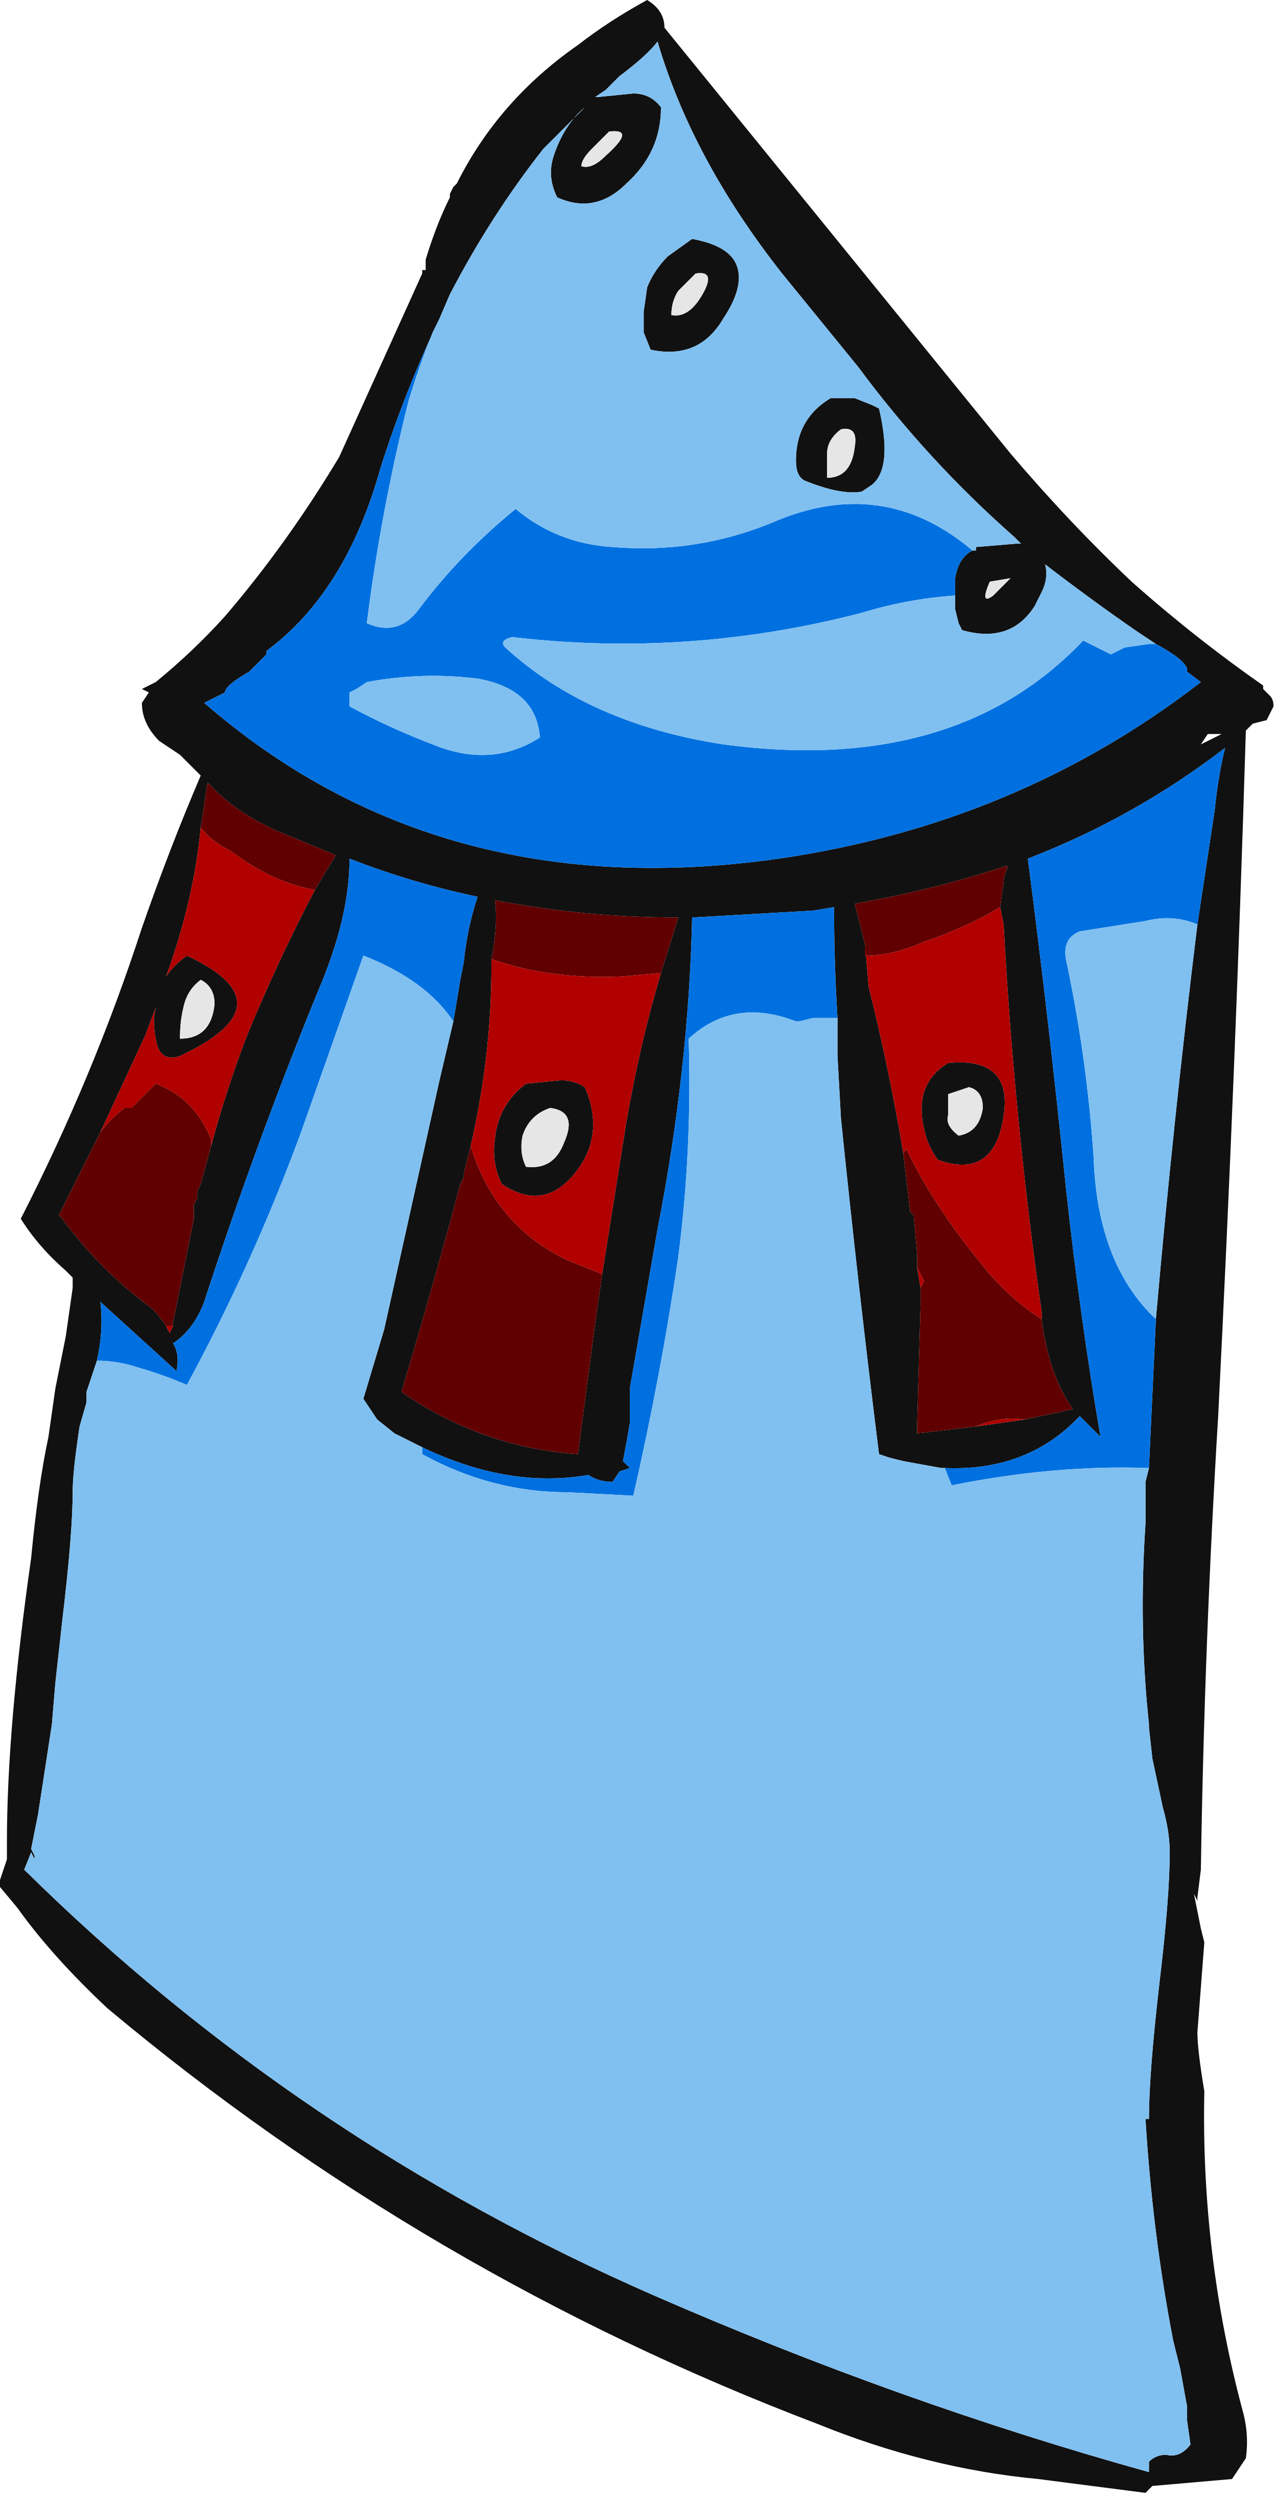 <?xml version="1.0" encoding="UTF-8" standalone="no"?>
<svg xmlns:ffdec="https://www.free-decompiler.com/flash" xmlns:xlink="http://www.w3.org/1999/xlink" ffdec:objectType="shape" height="36.1px" width="18.45px" xmlns="http://www.w3.org/2000/svg">
  <g transform="matrix(1.0, 0.0, 0.0, 1.0, 12.7, 4.8)">
    <path d="M-6.1 -2.15 Q-5.5 -3.35 -4.35 -4.15 -3.9 -4.5 -3.35 -4.8 -3.1 -4.65 -3.1 -4.4 L1.9 1.75 Q2.75 2.75 3.65 3.6 4.55 4.4 5.55 5.1 L5.55 5.15 5.65 5.25 Q5.7 5.3 5.7 5.4 L5.7 5.4 5.6 5.6 5.4 5.65 5.3 5.75 Q5.15 10.7 4.9 15.65 4.7 18.95 4.65 22.2 L4.6 22.6 4.6 22.65 4.55 22.55 4.65 23.05 4.7 23.25 4.6 24.55 Q4.6 24.8 4.7 25.4 4.65 27.75 5.25 30.0 5.35 30.35 5.3 30.7 L5.1 31.0 3.95 31.1 Q3.9 31.15 3.85 31.2 L2.3 31.0 Q0.7 30.85 -0.9 30.2 -6.55 28.05 -11.15 24.2 -11.95 23.45 -12.45 22.75 L-12.7 22.45 -12.7 22.35 -12.6 22.05 -12.6 21.8 Q-12.6 20.15 -12.25 17.7 -12.15 16.65 -12.0 15.95 L-11.9 15.25 -11.75 14.5 -11.65 13.8 -11.65 13.65 -11.75 13.55 Q-12.15 13.2 -12.4 12.8 -11.35 10.75 -10.65 8.6 -10.25 7.45 -9.8 6.4 L-10.1 6.1 -10.4 5.9 Q-10.65 5.65 -10.65 5.35 L-10.55 5.2 -10.65 5.15 -10.45 5.05 Q-9.9 4.6 -9.45 4.1 -8.55 3.05 -7.8 1.8 L-6.6 -0.85 -6.6 -0.9 -6.55 -0.9 -6.55 -1.05 Q-6.4 -1.55 -6.2 -1.95 L-6.2 -2.0 -6.15 -2.1 -6.1 -2.15 M-6.35 -0.2 Q-6.85 0.85 -7.2 1.95 -7.7 3.75 -8.85 4.6 L-8.85 4.65 -9.1 4.9 Q-9.45 5.1 -9.45 5.2 L-9.75 5.35 Q-6.35 8.3 -1.45 7.6 2.0 7.1 4.65 5.05 L4.45 4.9 4.45 4.85 Q4.4 4.75 4.25 4.65 4.1 4.55 4.0 4.5 L3.7 4.3 Q3.05 3.85 2.4 3.35 2.45 3.55 2.35 3.75 L2.25 3.95 Q1.9 4.5 1.2 4.3 L1.15 4.2 1.1 4.0 1.1 3.9 1.1 3.55 Q1.15 3.25 1.35 3.15 L1.4 3.15 1.4 3.1 2.0 3.05 2.05 3.05 1.95 2.95 Q0.7 1.85 -0.3 0.5 L-1.4 -0.85 Q-2.7 -2.5 -3.2 -4.2 -3.35 -4.0 -3.75 -3.7 L-3.95 -3.5 -4.1 -3.4 -4.05 -3.4 -3.55 -3.45 Q-3.3 -3.45 -3.15 -3.25 -3.15 -2.6 -3.65 -2.15 -4.1 -1.7 -4.65 -1.95 -4.8 -2.25 -4.7 -2.55 -4.55 -3.0 -4.25 -3.25 L-4.85 -2.65 Q-5.6 -1.7 -6.2 -0.55 L-6.35 -0.2 M-4.15 -2.65 Q-4.3 -2.5 -4.3 -2.4 -4.15 -2.35 -3.95 -2.55 -3.5 -2.95 -3.9 -2.9 L-4.15 -2.65 M-3.35 -0.65 Q-3.25 -0.9 -3.05 -1.1 L-2.7 -1.35 Q-2.15 -1.25 -2.05 -0.95 -1.95 -0.65 -2.25 -0.2 -2.6 0.4 -3.3 0.25 L-3.4 0.0 -3.4 -0.3 -3.35 -0.65 M-2.9 -0.6 Q-3.0 -0.45 -3.0 -0.25 -2.75 -0.2 -2.55 -0.55 -2.35 -0.9 -2.65 -0.85 L-2.9 -0.6 M-0.4 0.95 L-0.35 0.95 -0.1 1.05 0.0 1.1 Q0.2 1.95 -0.1 2.2 L-0.25 2.3 Q-0.55 2.35 -1.05 2.15 -1.2 2.1 -1.2 1.85 -1.2 1.25 -0.7 0.95 L-0.4 0.95 M-0.55 1.4 Q-0.75 1.55 -0.75 1.75 L-0.75 2.1 Q-0.4 2.1 -0.35 1.65 -0.3 1.35 -0.55 1.4 M-6.15 9.95 L-6.05 9.35 -6.0 9.1 Q-5.95 8.6 -5.8 8.15 -6.75 7.95 -7.65 7.6 -7.65 8.45 -8.1 9.5 -9.0 11.7 -9.75 14.0 -9.9 14.4 -10.2 14.6 -10.1 14.75 -10.15 15.0 L-11.25 14.0 Q-11.2 14.4 -11.3 14.85 L-11.45 15.3 -11.45 15.45 -11.55 15.8 Q-11.65 16.45 -11.65 16.75 -11.65 17.35 -11.8 18.6 L-11.9 19.5 -11.95 20.1 -12.15 21.4 -12.25 21.9 -12.2 22.0 -12.2 22.05 -12.25 21.95 -12.35 22.2 Q-8.4 26.1 -3.25 28.35 0.3 29.9 3.9 30.9 3.9 30.85 3.9 30.75 4.0 30.65 4.15 30.65 4.35 30.7 4.5 30.5 L4.45 30.15 4.45 29.95 4.35 29.4 4.25 29.0 Q3.95 27.45 3.85 25.8 L3.9 25.8 Q3.9 25.15 4.05 23.85 4.2 22.6 4.2 21.95 4.2 21.65 4.1 21.3 L3.95 20.6 3.9 20.15 3.9 20.1 Q3.75 18.7 3.85 17.2 L3.85 16.6 3.9 16.4 4.0 14.25 Q4.25 11.4 4.6 8.55 L4.85 6.9 Q4.9 6.4 5.0 6.0 3.7 7.0 2.15 7.6 2.45 9.9 2.7 12.35 2.9 14.2 3.2 15.95 L2.9 15.65 Q2.15 16.45 0.95 16.4 L0.9 16.4 0.35 16.3 0.15 16.25 0.0 16.2 Q-0.3 13.8 -0.55 11.35 L-0.6 10.45 -0.6 9.9 Q-0.65 9.1 -0.65 8.3 L-0.95 8.35 -2.7 8.45 Q-2.75 10.65 -3.2 12.95 -3.4 14.1 -3.6 15.25 -3.6 15.5 -3.6 15.75 -3.65 16.05 -3.7 16.3 L-3.6 16.4 -3.75 16.45 -3.85 16.6 Q-4.05 16.6 -4.2 16.5 -5.35 16.7 -6.6 16.1 L-7.0 15.9 -7.25 15.7 -7.45 15.4 -7.15 14.4 -6.35 10.8 -6.15 9.95 M-8.15 8.05 L-7.85 7.55 -8.45 7.3 Q-9.25 7.0 -9.7 6.5 L-9.8 7.15 Q-9.9 8.2 -10.3 9.3 -10.2 9.15 -10.0 9.0 -8.5 9.7 -10.1 10.45 -10.4 10.55 -10.45 10.2 -10.5 9.95 -10.45 9.75 L-10.6 10.15 -11.25 11.55 -11.85 12.75 -11.8 12.8 Q-11.25 13.55 -10.5 14.1 -10.4 14.2 -10.3 14.35 L-10.25 14.45 -10.2 14.35 -10.2 14.3 -9.9 12.8 -9.9 12.6 -9.85 12.5 -9.85 12.4 -9.8 12.3 -9.65 11.75 Q-9.45 11.0 -9.15 10.2 -8.7 9.1 -8.15 8.05 M-10.1 10.2 Q-9.65 10.2 -9.6 9.7 -9.6 9.45 -9.8 9.35 -10.0 9.5 -10.05 9.75 -10.1 9.95 -10.1 10.2 M-5.9 11.75 L-6.0 12.15 -6.0 12.2 -6.05 12.3 Q-6.45 13.8 -6.9 15.3 -5.75 16.1 -4.35 16.2 L-4.1 14.3 -4.0 13.6 -3.65 11.4 Q-3.45 10.25 -3.15 9.25 L-2.9 8.45 Q-4.25 8.45 -5.55 8.2 -5.5 8.55 -5.6 9.05 L-5.6 9.15 Q-5.6 10.45 -5.9 11.75 M-0.2 8.85 L-0.15 9.45 Q0.15 10.65 0.35 11.85 L0.45 12.7 0.5 12.75 0.55 13.3 0.55 13.5 0.6 13.8 0.6 14.05 0.55 15.8 0.55 15.9 1.4 15.8 2.1 15.7 2.8 15.55 Q2.45 15.05 2.35 14.25 L2.35 14.15 Q1.95 11.35 1.8 8.55 L1.75 8.3 1.8 7.95 Q1.8 7.85 1.85 7.75 L1.85 7.7 Q0.8 8.05 -0.35 8.25 L-0.2 8.85 M-5.1 12.05 Q-4.7 12.1 -4.55 11.7 -4.35 11.25 -4.75 11.2 -5.05 11.3 -5.15 11.6 -5.2 11.85 -5.1 12.05 M-4.6 10.8 Q-4.4 10.8 -4.25 10.9 -3.95 11.6 -4.4 12.15 -4.85 12.7 -5.45 12.3 -5.6 12.0 -5.55 11.65 -5.5 11.15 -5.1 10.85 L-4.6 10.8 M1.65 3.8 L1.9 3.55 1.6 3.6 Q1.45 3.95 1.65 3.8 M4.75 5.8 L4.65 5.95 4.95 5.8 4.75 5.8 M1.0 10.55 Q2.05 10.45 1.75 11.55 1.55 12.2 0.85 11.95 0.7 11.75 0.65 11.5 0.5 10.85 1.0 10.55 M1.0 11.0 L1.0 11.3 Q0.95 11.45 1.15 11.6 1.45 11.55 1.5 11.2 1.5 10.95 1.3 10.9 L1.0 11.0 M0.4 15.9 L0.4 15.9 M4.5 31.3 L4.5 31.3" fill="#111111" fill-rule="evenodd" stroke="none"/>
    <path d="M-6.35 -0.2 L-6.45 0.0 Q-6.65 0.5 -6.8 1.0 -7.2 2.6 -7.4 4.2 -6.95 4.4 -6.65 4.0 -6.05 3.2 -5.25 2.55 -4.65 3.05 -3.85 3.1 -2.65 3.2 -1.55 2.75 0.05 2.05 1.35 3.15 1.15 3.25 1.1 3.55 L1.1 3.9 1.1 3.8 Q0.4 3.85 -0.25 4.05 -2.75 4.7 -5.3 4.4 -5.5 4.45 -5.4 4.55 -4.2 5.65 -2.25 5.95 1.1 6.4 2.95 4.45 L3.35 4.65 3.55 4.55 3.9 4.5 4.0 4.5 Q4.1 4.55 4.25 4.65 4.4 4.75 4.45 4.85 L4.45 4.9 4.65 5.05 Q2.0 7.1 -1.45 7.6 -6.35 8.3 -9.75 5.35 L-9.45 5.2 Q-9.45 5.1 -9.1 4.9 L-8.85 4.65 -8.85 4.6 Q-7.7 3.75 -7.2 1.95 -6.85 0.85 -6.35 -0.2 M-6.15 9.95 Q-6.55 9.35 -7.45 9.0 L-8.35 11.55 Q-9.05 13.45 -10.0 15.2 -10.35 15.05 -10.7 14.95 -11.0 14.85 -11.3 14.85 -11.2 14.4 -11.25 14.0 L-10.15 15.0 Q-10.1 14.75 -10.2 14.6 -9.9 14.4 -9.75 14.0 -9.0 11.7 -8.1 9.5 -7.65 8.45 -7.65 7.6 -6.75 7.95 -5.8 8.15 -5.95 8.6 -6.0 9.1 L-6.05 9.35 -6.15 9.95 M-4.9 5.85 Q-4.95 5.15 -5.8 5.0 -6.6 4.9 -7.4 5.05 L-7.55 5.15 -7.65 5.2 -7.65 5.4 Q-7.1 5.7 -6.45 5.95 -5.6 6.3 -4.9 5.85 M3.9 16.4 Q2.55 16.35 1.05 16.65 L0.95 16.4 Q2.15 16.45 2.9 15.65 L3.2 15.95 Q2.9 14.2 2.7 12.35 2.45 9.9 2.15 7.6 3.7 7.0 5.0 6.0 4.9 6.4 4.85 6.9 L4.6 8.55 Q4.25 8.4 3.85 8.5 L2.9 8.65 Q2.65 8.75 2.7 9.05 3.0 10.45 3.1 11.9 3.15 13.45 4.0 14.25 L3.9 16.4 M-0.6 9.9 L-0.95 9.9 -1.15 9.95 -1.2 9.95 Q-2.1 9.6 -2.75 10.2 -2.7 11.8 -2.9 13.35 -3.15 15.05 -3.55 16.8 L-4.5 16.75 Q-5.6 16.75 -6.6 16.2 L-6.6 16.1 Q-5.35 16.7 -4.2 16.5 -4.05 16.6 -3.85 16.6 L-3.75 16.45 -3.6 16.4 -3.7 16.3 Q-3.65 16.05 -3.6 15.75 -3.6 15.5 -3.6 15.25 -3.4 14.1 -3.2 12.95 -2.75 10.65 -2.7 8.45 L-0.95 8.35 -0.65 8.3 Q-0.65 9.1 -0.6 9.9" fill="#0070e0" fill-rule="evenodd" stroke="none"/>
    <path d="M1.35 3.15 Q0.05 2.05 -1.55 2.75 -2.65 3.2 -3.85 3.1 -4.65 3.05 -5.25 2.55 -6.05 3.2 -6.65 4.0 -6.95 4.4 -7.4 4.2 -7.2 2.6 -6.8 1.0 -6.65 0.5 -6.45 0.0 L-6.35 -0.2 -6.2 -0.55 Q-5.6 -1.7 -4.85 -2.65 L-4.25 -3.25 Q-4.55 -3.0 -4.7 -2.55 -4.8 -2.25 -4.65 -1.95 -4.1 -1.7 -3.65 -2.15 -3.15 -2.6 -3.15 -3.25 -3.3 -3.45 -3.55 -3.45 L-4.05 -3.4 -4.1 -3.4 -3.95 -3.5 -3.75 -3.7 Q-3.35 -4.0 -3.2 -4.2 -2.7 -2.5 -1.4 -0.85 L-0.3 0.5 Q0.7 1.85 1.95 2.95 L2.05 3.05 2.0 3.05 1.4 3.1 1.4 3.15 1.35 3.15 M4.0 4.5 L3.9 4.5 3.55 4.55 3.35 4.65 2.95 4.45 Q1.1 6.4 -2.25 5.95 -4.2 5.65 -5.4 4.55 -5.5 4.45 -5.3 4.4 -2.75 4.7 -0.25 4.05 0.4 3.85 1.1 3.8 L1.1 3.9 1.1 4.0 1.15 4.2 1.2 4.3 Q1.9 4.5 2.25 3.95 L2.35 3.75 Q2.45 3.55 2.4 3.35 3.05 3.85 3.7 4.3 L4.0 4.5 M-3.35 -0.65 L-3.4 -0.3 -3.4 0.0 -3.3 0.25 Q-2.6 0.4 -2.25 -0.2 -1.95 -0.65 -2.05 -0.95 -2.15 -1.25 -2.7 -1.35 L-3.05 -1.1 Q-3.25 -0.9 -3.35 -0.65 M-0.4 0.95 L-0.7 0.95 Q-1.2 1.25 -1.2 1.85 -1.2 2.1 -1.05 2.15 -0.55 2.35 -0.25 2.3 L-0.1 2.2 Q0.2 1.95 0.0 1.1 L-0.1 1.05 -0.35 0.95 -0.4 0.95 M-4.9 5.85 Q-5.6 6.3 -6.45 5.95 -7.1 5.7 -7.65 5.4 L-7.65 5.2 -7.55 5.15 -7.4 5.05 Q-6.6 4.9 -5.8 5.0 -4.95 5.15 -4.9 5.85 M-11.3 14.85 Q-11.0 14.85 -10.7 14.95 -10.35 15.05 -10.0 15.2 -9.05 13.45 -8.35 11.55 L-7.45 9.0 Q-6.55 9.35 -6.15 9.95 L-6.35 10.8 -7.15 14.4 -7.45 15.4 -7.25 15.7 -7.0 15.9 -6.6 16.1 -6.6 16.2 Q-5.6 16.75 -4.5 16.75 L-3.55 16.8 Q-3.15 15.05 -2.9 13.35 -2.7 11.8 -2.75 10.2 -2.1 9.6 -1.2 9.95 L-1.15 9.95 -0.95 9.9 -0.6 9.9 -0.6 10.45 -0.55 11.35 Q-0.3 13.8 0.0 16.2 L0.15 16.25 0.35 16.3 0.9 16.4 0.95 16.4 1.05 16.65 Q2.55 16.35 3.9 16.4 L3.85 16.6 3.85 17.2 Q3.75 18.7 3.9 20.1 L3.9 20.15 3.95 20.6 4.1 21.3 Q4.2 21.65 4.2 21.95 4.2 22.6 4.05 23.85 3.9 25.15 3.9 25.8 L3.85 25.8 Q3.95 27.45 4.25 29.0 L4.35 29.4 4.45 29.95 4.45 30.15 4.5 30.5 Q4.35 30.7 4.15 30.65 4.0 30.65 3.9 30.75 3.9 30.85 3.9 30.9 0.3 29.9 -3.25 28.35 -8.4 26.1 -12.35 22.2 L-12.25 21.95 -12.2 22.05 -12.2 22.0 -12.25 21.9 -12.15 21.4 -11.95 20.1 -11.9 19.5 -11.8 18.6 Q-11.65 17.35 -11.65 16.75 -11.65 16.45 -11.55 15.8 L-11.45 15.45 -11.45 15.3 -11.3 14.85 M4.6 8.55 Q4.25 11.4 4.0 14.25 3.15 13.45 3.1 11.9 3.0 10.45 2.7 9.05 2.65 8.75 2.9 8.65 L3.85 8.5 Q4.25 8.4 4.6 8.55" fill="#80c0f0" fill-rule="evenodd" stroke="none"/>
    <path d="M-9.8 7.15 L-9.7 6.5 Q-9.25 7.0 -8.45 7.3 L-7.85 7.55 -8.15 8.05 Q-8.75 7.95 -9.35 7.5 -9.65 7.35 -9.8 7.15 M-9.65 11.75 L-9.8 12.3 -9.85 12.4 -9.85 12.5 -9.9 12.6 -9.9 12.8 -10.2 14.3 -10.2 14.35 -10.3 14.35 Q-10.4 14.2 -10.5 14.1 -11.25 13.55 -11.8 12.8 L-11.85 12.75 -11.25 11.55 Q-11.1 11.35 -10.9 11.2 L-10.8 11.2 -10.45 10.85 Q-9.9 11.05 -9.65 11.65 L-9.65 11.75 M-4.0 13.6 L-4.1 14.3 -4.35 16.2 Q-5.75 16.1 -6.9 15.3 -6.45 13.8 -6.05 12.3 L-6.0 12.2 -6.0 12.15 -5.9 11.75 Q-5.55 12.9 -4.5 13.4 L-4.0 13.6 M-5.6 9.05 Q-5.5 8.55 -5.55 8.2 -4.25 8.45 -2.9 8.45 L-3.15 9.25 -3.7 9.3 Q-4.75 9.35 -5.6 9.05 M0.35 11.85 L0.4 11.8 Q0.8 12.65 1.6 13.6 1.95 14.0 2.35 14.25 2.45 15.05 2.8 15.55 L2.1 15.7 Q1.75 15.65 1.4 15.8 L0.55 15.9 0.55 15.8 0.6 14.05 0.6 13.8 0.65 13.7 0.55 13.5 0.55 13.3 0.5 12.75 0.45 12.7 0.35 11.85 M1.75 8.3 Q1.25 8.6 0.65 8.8 0.2 9.0 -0.2 9.0 L-0.2 8.85 -0.35 8.25 Q0.8 8.05 1.85 7.7 L1.85 7.75 Q1.8 7.85 1.8 7.95 L1.75 8.3" fill="#600000" fill-rule="evenodd" stroke="none"/>
    <path d="M-9.8 7.15 Q-9.65 7.35 -9.35 7.5 -8.75 7.95 -8.15 8.05 -8.7 9.1 -9.15 10.2 -9.45 11.0 -9.65 11.75 L-9.65 11.65 Q-9.9 11.05 -10.45 10.85 L-10.8 11.2 -10.9 11.2 Q-11.1 11.35 -11.25 11.55 L-10.6 10.15 -10.45 9.75 Q-10.5 9.95 -10.45 10.2 -10.4 10.55 -10.1 10.45 -8.5 9.7 -10.0 9.0 -10.2 9.15 -10.3 9.3 -9.9 8.2 -9.8 7.15 M-10.2 14.35 L-10.25 14.45 -10.3 14.35 -10.2 14.35 M-4.0 13.6 L-4.5 13.4 Q-5.55 12.9 -5.9 11.75 -5.6 10.45 -5.6 9.15 L-5.6 9.05 Q-4.75 9.35 -3.7 9.3 L-3.15 9.25 Q-3.45 10.25 -3.65 11.4 L-4.0 13.6 M0.35 11.85 Q0.15 10.65 -0.15 9.45 L-0.2 8.85 -0.2 9.0 Q0.2 9.0 0.65 8.8 1.25 8.6 1.75 8.3 L1.8 8.55 Q1.95 11.35 2.35 14.15 L2.35 14.25 Q1.95 14.0 1.6 13.6 0.8 12.65 0.4 11.8 L0.35 11.85 M-4.6 10.8 L-5.1 10.85 Q-5.5 11.15 -5.55 11.65 -5.6 12.0 -5.45 12.3 -4.85 12.7 -4.4 12.15 -3.95 11.6 -4.25 10.9 -4.4 10.8 -4.6 10.8 M1.0 10.55 Q0.5 10.85 0.65 11.5 0.7 11.75 0.85 11.95 1.55 12.2 1.75 11.55 2.05 10.45 1.0 10.55 M0.55 13.5 L0.65 13.7 0.6 13.8 0.55 13.5 M1.4 15.8 Q1.75 15.65 2.1 15.7 L1.4 15.8" fill="#b00000" fill-rule="evenodd" stroke="none"/>
    <path d="M-4.15 -2.65 L-3.9 -2.9 Q-3.5 -2.95 -3.95 -2.55 -4.15 -2.35 -4.3 -2.4 -4.3 -2.5 -4.15 -2.65 M-2.9 -0.6 L-2.65 -0.85 Q-2.35 -0.9 -2.55 -0.55 -2.75 -0.2 -3.0 -0.25 -3.0 -0.45 -2.9 -0.6 M-0.55 1.4 Q-0.3 1.35 -0.35 1.65 -0.4 2.1 -0.75 2.1 L-0.75 1.75 Q-0.75 1.55 -0.55 1.4 M-10.1 10.2 Q-10.1 9.95 -10.05 9.75 -10.0 9.5 -9.8 9.35 -9.6 9.45 -9.6 9.7 -9.65 10.2 -10.1 10.2 M-5.1 12.05 Q-5.2 11.85 -5.15 11.6 -5.05 11.3 -4.75 11.2 -4.35 11.25 -4.55 11.7 -4.7 12.1 -5.1 12.05 M1.65 3.8 Q1.45 3.95 1.6 3.6 L1.9 3.55 1.65 3.8 M1.0 11.0 L1.3 10.9 Q1.5 10.95 1.5 11.2 1.45 11.55 1.15 11.6 0.95 11.45 1.0 11.3 L1.0 11.0" fill="#e6e6e6" fill-rule="evenodd" stroke="none"/>
  </g>
</svg>

